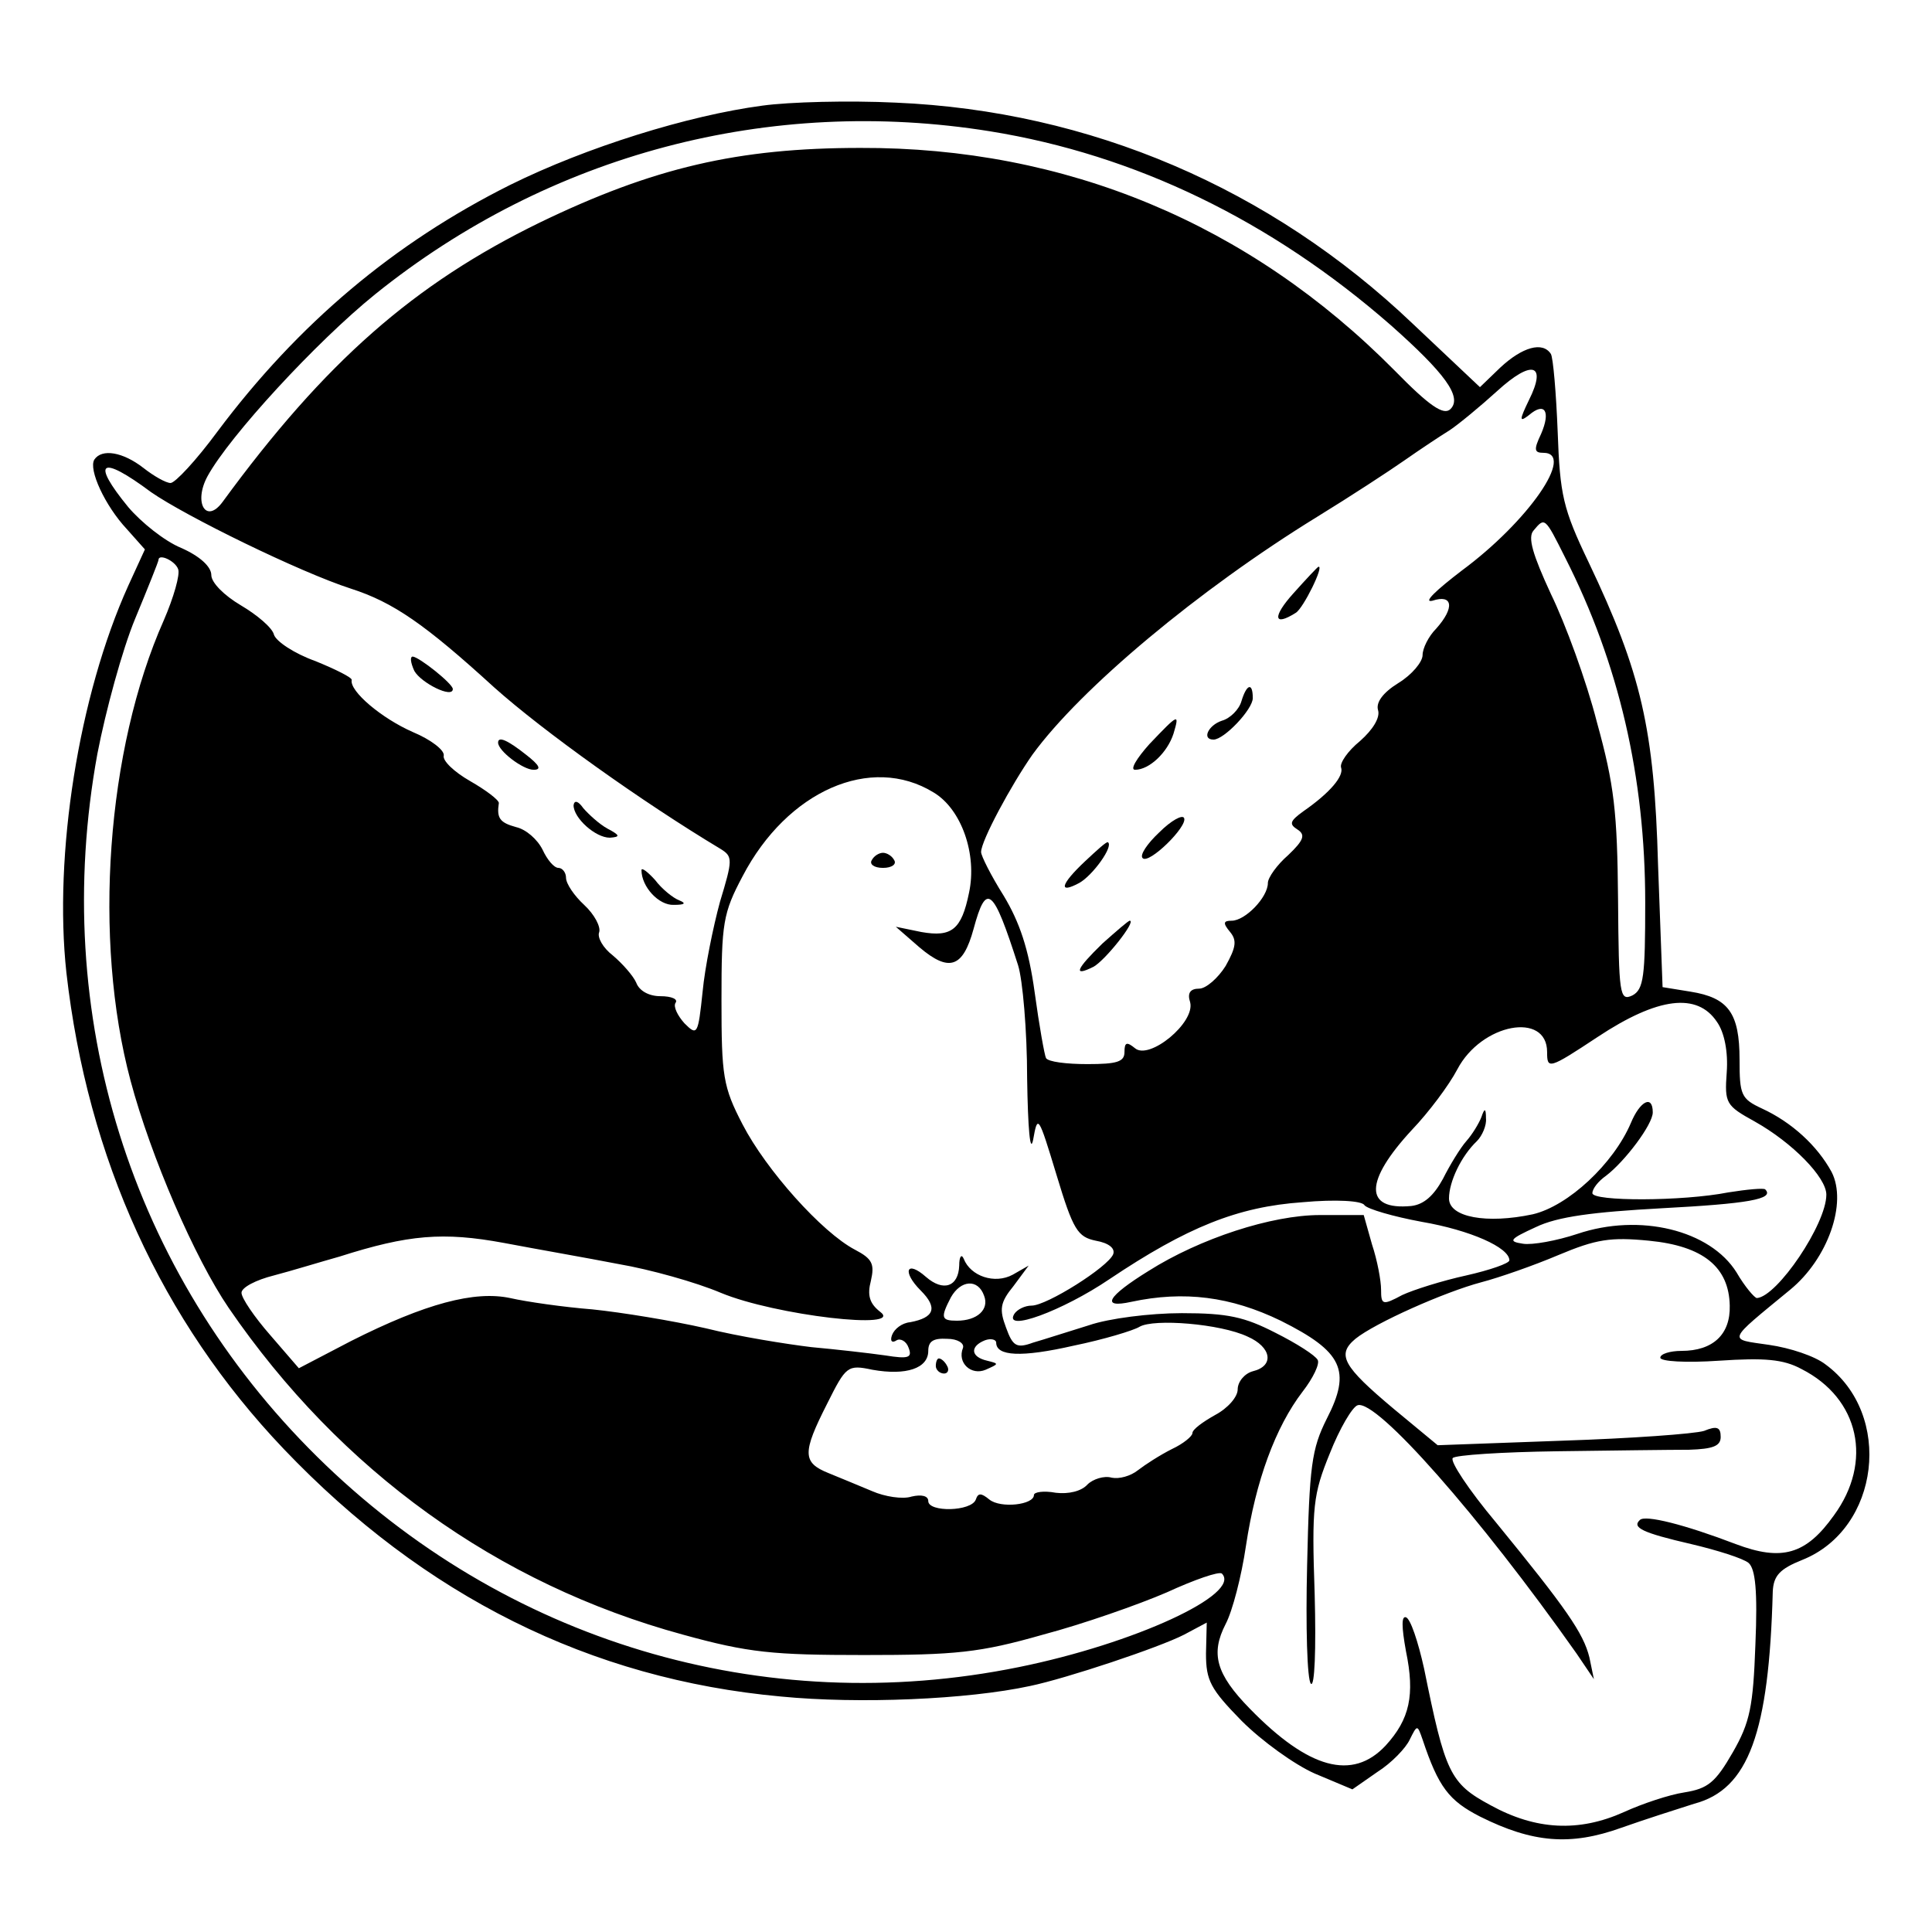 <?xml version="1.0" standalone="no"?>
<!DOCTYPE svg PUBLIC "-//W3C//DTD SVG 20010904//EN"
 "http://www.w3.org/TR/2001/REC-SVG-20010904/DTD/svg10.dtd">
<svg version="1.0" xmlns="http://www.w3.org/2000/svg"
 width="256pt" height="256pt" viewBox="0 0 256 256"
 preserveAspectRatio="xMidYMid meet">

<g transform="translate(0,256) scale(0.1,-0.1)"
fill="#000000" stroke="none">
<path d="M1010 2420 c-98 -13 -233 -55 -334 -105 -154 -77 -281 -184 -388
-327 -28 -38 -56 -68 -62 -68 -6 0 -22 9 -36 20 -27 21 -55 26 -65 11 -8 -13
14 -61 43 -92 l24 -27 -22 -48 c-66 -146 -99 -357 -82 -513 28 -246 126 -461
288 -631 186 -195 406 -305 659 -328 103 -10 247 -4 330 14 48 10 171 51 204
68 l30 16 -1 -41 c0 -36 6 -47 47 -89 27 -27 70 -58 97 -70 l50 -21 33 23 c19
12 38 32 43 43 10 20 10 20 17 0 21 -63 35 -81 76 -102 70 -35 120 -39 187
-15 31 11 75 25 97 32 72 19 99 94 104 281 1 21 9 30 39 42 103 41 121 193 31
259 -14 11 -47 22 -75 26 -55 8 -57 3 28 73 50 41 76 115 55 156 -19 35 -53
66 -92 84 -28 13 -30 18 -30 65 0 62 -15 82 -65 90 l-37 6 -6 162 c-5 180 -22
254 -92 401 -34 71 -38 89 -41 173 -2 51 -6 98 -9 103 -11 17 -38 9 -67 -18
l-27 -26 -89 84 c-189 180 -428 282 -685 293 -62 3 -141 1 -177 -4z m302 -34
c192 -31 372 -118 531 -257 71 -63 95 -95 79 -111 -9 -9 -28 4 -74 51 -193
195 -436 296 -708 295 -162 0 -274 -26 -425 -99 -166 -81 -284 -184 -420 -370
-22 -30 -39 -1 -20 34 29 53 144 178 222 241 231 186 523 263 815 216z m714
-356 c-13 -27 -13 -30 0 -20 21 18 29 5 16 -25 -10 -21 -9 -25 3 -25 43 0 -20
-91 -108 -156 -34 -26 -52 -43 -39 -40 27 9 30 -9 5 -37 -10 -10 -18 -26 -18
-35 0 -9 -14 -26 -32 -37 -21 -13 -30 -26 -27 -36 3 -10 -7 -26 -24 -41 -16
-13 -27 -29 -25 -35 4 -11 -14 -33 -50 -58 -18 -13 -19 -17 -8 -24 11 -7 9
-14 -12 -34 -15 -13 -27 -30 -27 -37 0 -19 -30 -50 -48 -50 -11 0 -12 -3 -2
-15 9 -11 8 -20 -6 -45 -10 -16 -26 -30 -35 -30 -12 0 -16 -6 -12 -18 7 -27
-54 -77 -73 -61 -11 9 -14 8 -14 -5 0 -13 -10 -16 -49 -16 -28 0 -52 3 -55 8
-2 4 -9 43 -15 87 -8 58 -20 93 -41 128 -17 27 -30 53 -30 58 0 15 40 89 68
129 64 88 221 219 377 315 44 27 96 61 116 75 20 14 47 32 60 40 12 8 41 32
63 52 46 42 66 36 42 -12z m-1826 -122 c46 -32 197 -106 265 -128 56 -18 98
-47 190 -131 65 -58 195 -151 300 -214 16 -10 16 -14 -1 -70 -9 -33 -20 -87
-23 -119 -6 -57 -7 -59 -24 -42 -9 10 -15 22 -12 27 4 5 -5 9 -20 9 -15 0 -28
7 -32 18 -4 9 -18 25 -31 36 -13 10 -21 24 -18 31 2 7 -6 23 -20 36 -13 12
-24 28 -24 36 0 7 -5 13 -10 13 -6 0 -15 11 -21 24 -7 14 -22 27 -35 30 -22 6
-26 12 -23 32 0 4 -17 17 -38 29 -21 12 -37 27 -35 34 1 7 -17 21 -41 31 -41
18 -84 54 -81 69 1 3 -21 14 -48 25 -28 10 -52 26 -55 35 -2 9 -22 26 -44 39
-22 13 -39 30 -39 40 0 11 -15 25 -40 36 -22 9 -53 34 -70 54 -50 61 -37 70
30 20z m1874 -87 c71 -140 106 -290 106 -457 0 -98 -2 -115 -17 -123 -17 -8
-18 1 -19 127 -1 116 -5 152 -28 235 -14 55 -42 131 -61 170 -24 52 -31 75
-23 84 15 18 15 18 42 -36z m-1838 -15 c3 -7 -6 -38 -19 -68 -76 -171 -94
-423 -44 -610 27 -101 85 -235 130 -301 148 -216 356 -366 602 -433 87 -24
119 -27 240 -27 121 0 153 3 237 27 53 14 127 40 164 56 37 17 69 28 73 25 27
-27 -116 -93 -269 -124 -339 -69 -682 34 -930 279 -247 244 -354 586 -291 931
11 57 33 138 50 179 17 41 31 76 31 78 0 9 22 -1 26 -12z m1001 -296 c37 -22
58 -82 47 -133 -10 -49 -23 -59 -63 -52 l-34 7 31 -27 c40 -34 58 -27 72 24
17 63 26 55 59 -48 6 -19 12 -86 12 -150 1 -66 4 -101 8 -81 6 34 7 32 31 -47
22 -73 28 -82 52 -87 17 -3 26 -10 23 -18 -7 -17 -88 -68 -108 -68 -9 0 -19
-5 -23 -11 -15 -25 64 4 126 46 103 69 170 96 256 102 44 4 79 2 82 -4 4 -5
38 -15 76 -22 64 -11 116 -34 116 -51 0 -4 -26 -13 -57 -20 -32 -7 -70 -19
-85 -26 -26 -14 -28 -13 -28 7 0 12 -5 39 -12 60 l-11 39 -58 0 c-64 0 -159
-31 -227 -74 -55 -34 -64 -50 -23 -41 70 15 132 7 198 -25 82 -41 94 -66 61
-130 -20 -40 -23 -62 -26 -194 -2 -81 0 -152 5 -157 5 -5 7 45 5 119 -4 116
-2 132 20 186 13 33 30 62 37 64 25 8 161 -146 290 -329 l23 -34 -6 29 c-8 32
-30 64 -124 179 -36 43 -61 81 -57 85 3 4 66 8 138 9 73 1 151 2 175 2 32 1
42 5 42 17 0 13 -5 15 -22 8 -13 -4 -97 -10 -188 -13 l-165 -6 -58 48 c-68 57
-76 72 -51 93 26 21 118 62 167 75 23 6 69 22 102 36 50 21 69 24 120 19 72
-7 106 -35 107 -86 1 -38 -22 -60 -64 -60 -15 0 -28 -4 -28 -9 0 -5 34 -7 78
-4 60 4 85 2 109 -11 77 -39 95 -123 43 -194 -37 -52 -69 -61 -130 -38 -68 26
-120 39 -127 32 -11 -10 3 -17 68 -32 34 -8 69 -19 76 -25 9 -8 12 -37 9 -108
-3 -82 -7 -103 -30 -143 -23 -40 -33 -48 -64 -53 -20 -3 -56 -15 -80 -26 -60
-27 -117 -24 -177 9 -54 29 -60 43 -88 181 -8 36 -18 66 -24 68 -6 2 -6 -12 0
-45 12 -58 5 -90 -27 -125 -44 -47 -102 -31 -180 49 -45 46 -52 73 -32 112 9
17 21 63 27 104 13 86 39 157 75 204 14 18 23 37 20 42 -3 6 -28 22 -56 36
-41 21 -63 26 -124 26 -42 0 -97 -7 -123 -16 -26 -8 -60 -19 -74 -23 -22 -8
-27 -5 -36 20 -9 24 -8 33 10 55 l20 27 -21 -12 c-24 -13 -56 -2 -65 21 -3 7
-6 3 -6 -9 -1 -28 -21 -35 -44 -15 -26 23 -32 7 -7 -18 23 -23 18 -36 -14 -42
-11 -1 -21 -9 -24 -17 -3 -8 0 -11 6 -7 5 3 13 -1 16 -10 5 -13 0 -15 -31 -10
-21 3 -65 8 -98 11 -33 4 -96 14 -140 25 -44 10 -111 21 -150 25 -38 3 -87 10
-109 15 -47 10 -112 -7 -211 -57 l-69 -36 -38 44 c-21 24 -38 49 -38 56 0 7
19 17 43 23 23 6 62 18 87 25 91 29 137 33 218 18 42 -8 111 -20 152 -28 41
-7 102 -24 135 -38 72 -30 245 -50 211 -25 -14 11 -17 22 -12 41 5 22 2 29
-21 41 -44 23 -118 106 -149 166 -26 50 -28 64 -28 165 0 102 2 115 28 164 59
113 170 162 253 111z m1038 -304 c10 -14 15 -40 13 -67 -3 -41 -1 -44 37 -65
50 -28 95 -74 95 -97 0 -39 -65 -135 -92 -137 -3 0 -16 15 -27 34 -35 56 -128
79 -211 51 -27 -9 -60 -15 -72 -13 -20 3 -18 6 17 22 29 14 76 20 167 25 113
6 150 12 137 25 -2 2 -24 0 -49 -4 -61 -12 -180 -12 -180 -1 0 6 8 16 18 23
25 19 62 68 62 84 0 24 -17 15 -29 -14 -23 -54 -83 -110 -130 -121 -61 -13
-111 -4 -111 21 0 22 16 56 37 76 7 7 13 21 12 30 0 14 -2 14 -6 2 -3 -8 -12
-23 -20 -32 -8 -9 -22 -32 -31 -50 -12 -22 -25 -34 -42 -36 -63 -6 -62 33 1
101 22 23 49 59 60 80 32 61 119 77 119 23 0 -23 2 -23 67 20 80 53 132 59
158 20z m-971 -363 c7 -18 -9 -33 -36 -33 -21 0 -22 4 -8 31 13 23 36 25 44 2z
m349 -54 c32 -14 36 -39 7 -46 -11 -3 -20 -14 -20 -24 0 -10 -13 -25 -30 -34
-16 -9 -30 -19 -30 -24 0 -4 -12 -14 -27 -21 -16 -8 -36 -21 -45 -28 -10 -8
-25 -12 -35 -10 -10 3 -25 -2 -32 -9 -8 -9 -25 -13 -42 -11 -16 3 -29 1 -29
-3 0 -13 -44 -18 -59 -6 -11 9 -15 9 -18 0 -6 -16 -63 -17 -63 -2 0 7 -9 9
-22 6 -12 -4 -36 0 -52 7 -17 7 -43 18 -58 24 -35 14 -35 27 -2 92 25 50 27
52 60 45 45 -8 74 2 74 25 0 13 7 17 25 16 14 0 23 -6 21 -12 -8 -20 11 -37
30 -29 18 8 18 8 2 12 -22 5 -23 19 -3 27 8 3 15 1 15 -3 0 -18 33 -20 103 -4
39 8 79 20 87 25 19 11 107 4 143 -13z"/>
<path d="M1714 1774 c-28 -31 -27 -45 3 -26 10 6 38 63 30 61 -1 0 -16 -16
-33 -35z"/>
<path d="M1645 1631 c-3 -11 -15 -23 -26 -26 -18 -6 -27 -25 -11 -25 14 0 52
40 52 55 0 21 -8 19 -15 -4z"/>
<path d="M1523 1574 c-17 -19 -26 -34 -19 -34 19 0 43 23 51 48 8 27 7 27 -32
-14z"/>
<path d="M1536 1457 c-16 -15 -26 -30 -22 -34 8 -9 60 42 55 53 -2 5 -17 -3
-33 -19z"/>
<path d="M1438 1419 c-33 -31 -36 -44 -8 -29 18 10 46 49 38 54 -2 1 -15 -11
-30 -25z"/>
<path d="M1461 1310 c-35 -34 -40 -45 -12 -31 16 9 57 61 48 61 -2 0 -18 -14
-36 -30z"/>
<path d="M549 1671 c9 -16 51 -37 51 -24 0 7 -44 42 -53 43 -4 0 -3 -8 2 -19z"/>
<path d="M660 1576 c0 -11 33 -36 47 -36 11 0 8 6 -10 20 -24 19 -37 25 -37
16z"/>
<path d="M760 1493 c0 -17 29 -43 48 -43 14 1 14 3 -3 12 -11 6 -25 19 -32 27
-7 10 -12 11 -13 4z"/>
<path d="M850 1407 c0 -22 23 -47 43 -46 14 0 17 2 7 6 -8 3 -23 15 -32 27
-10 11 -18 17 -18 13z"/>
<path d="M1155 1420 c-3 -5 3 -10 15 -10 12 0 18 5 15 10 -3 6 -10 10 -15 10
-5 0 -12 -4 -15 -10z"/>
<path d="M1240 750 c0 -5 5 -10 11 -10 5 0 7 5 4 10 -3 6 -8 10 -11 10 -2 0
-4 -4 -4 -10z"/>
</g>
</svg>
